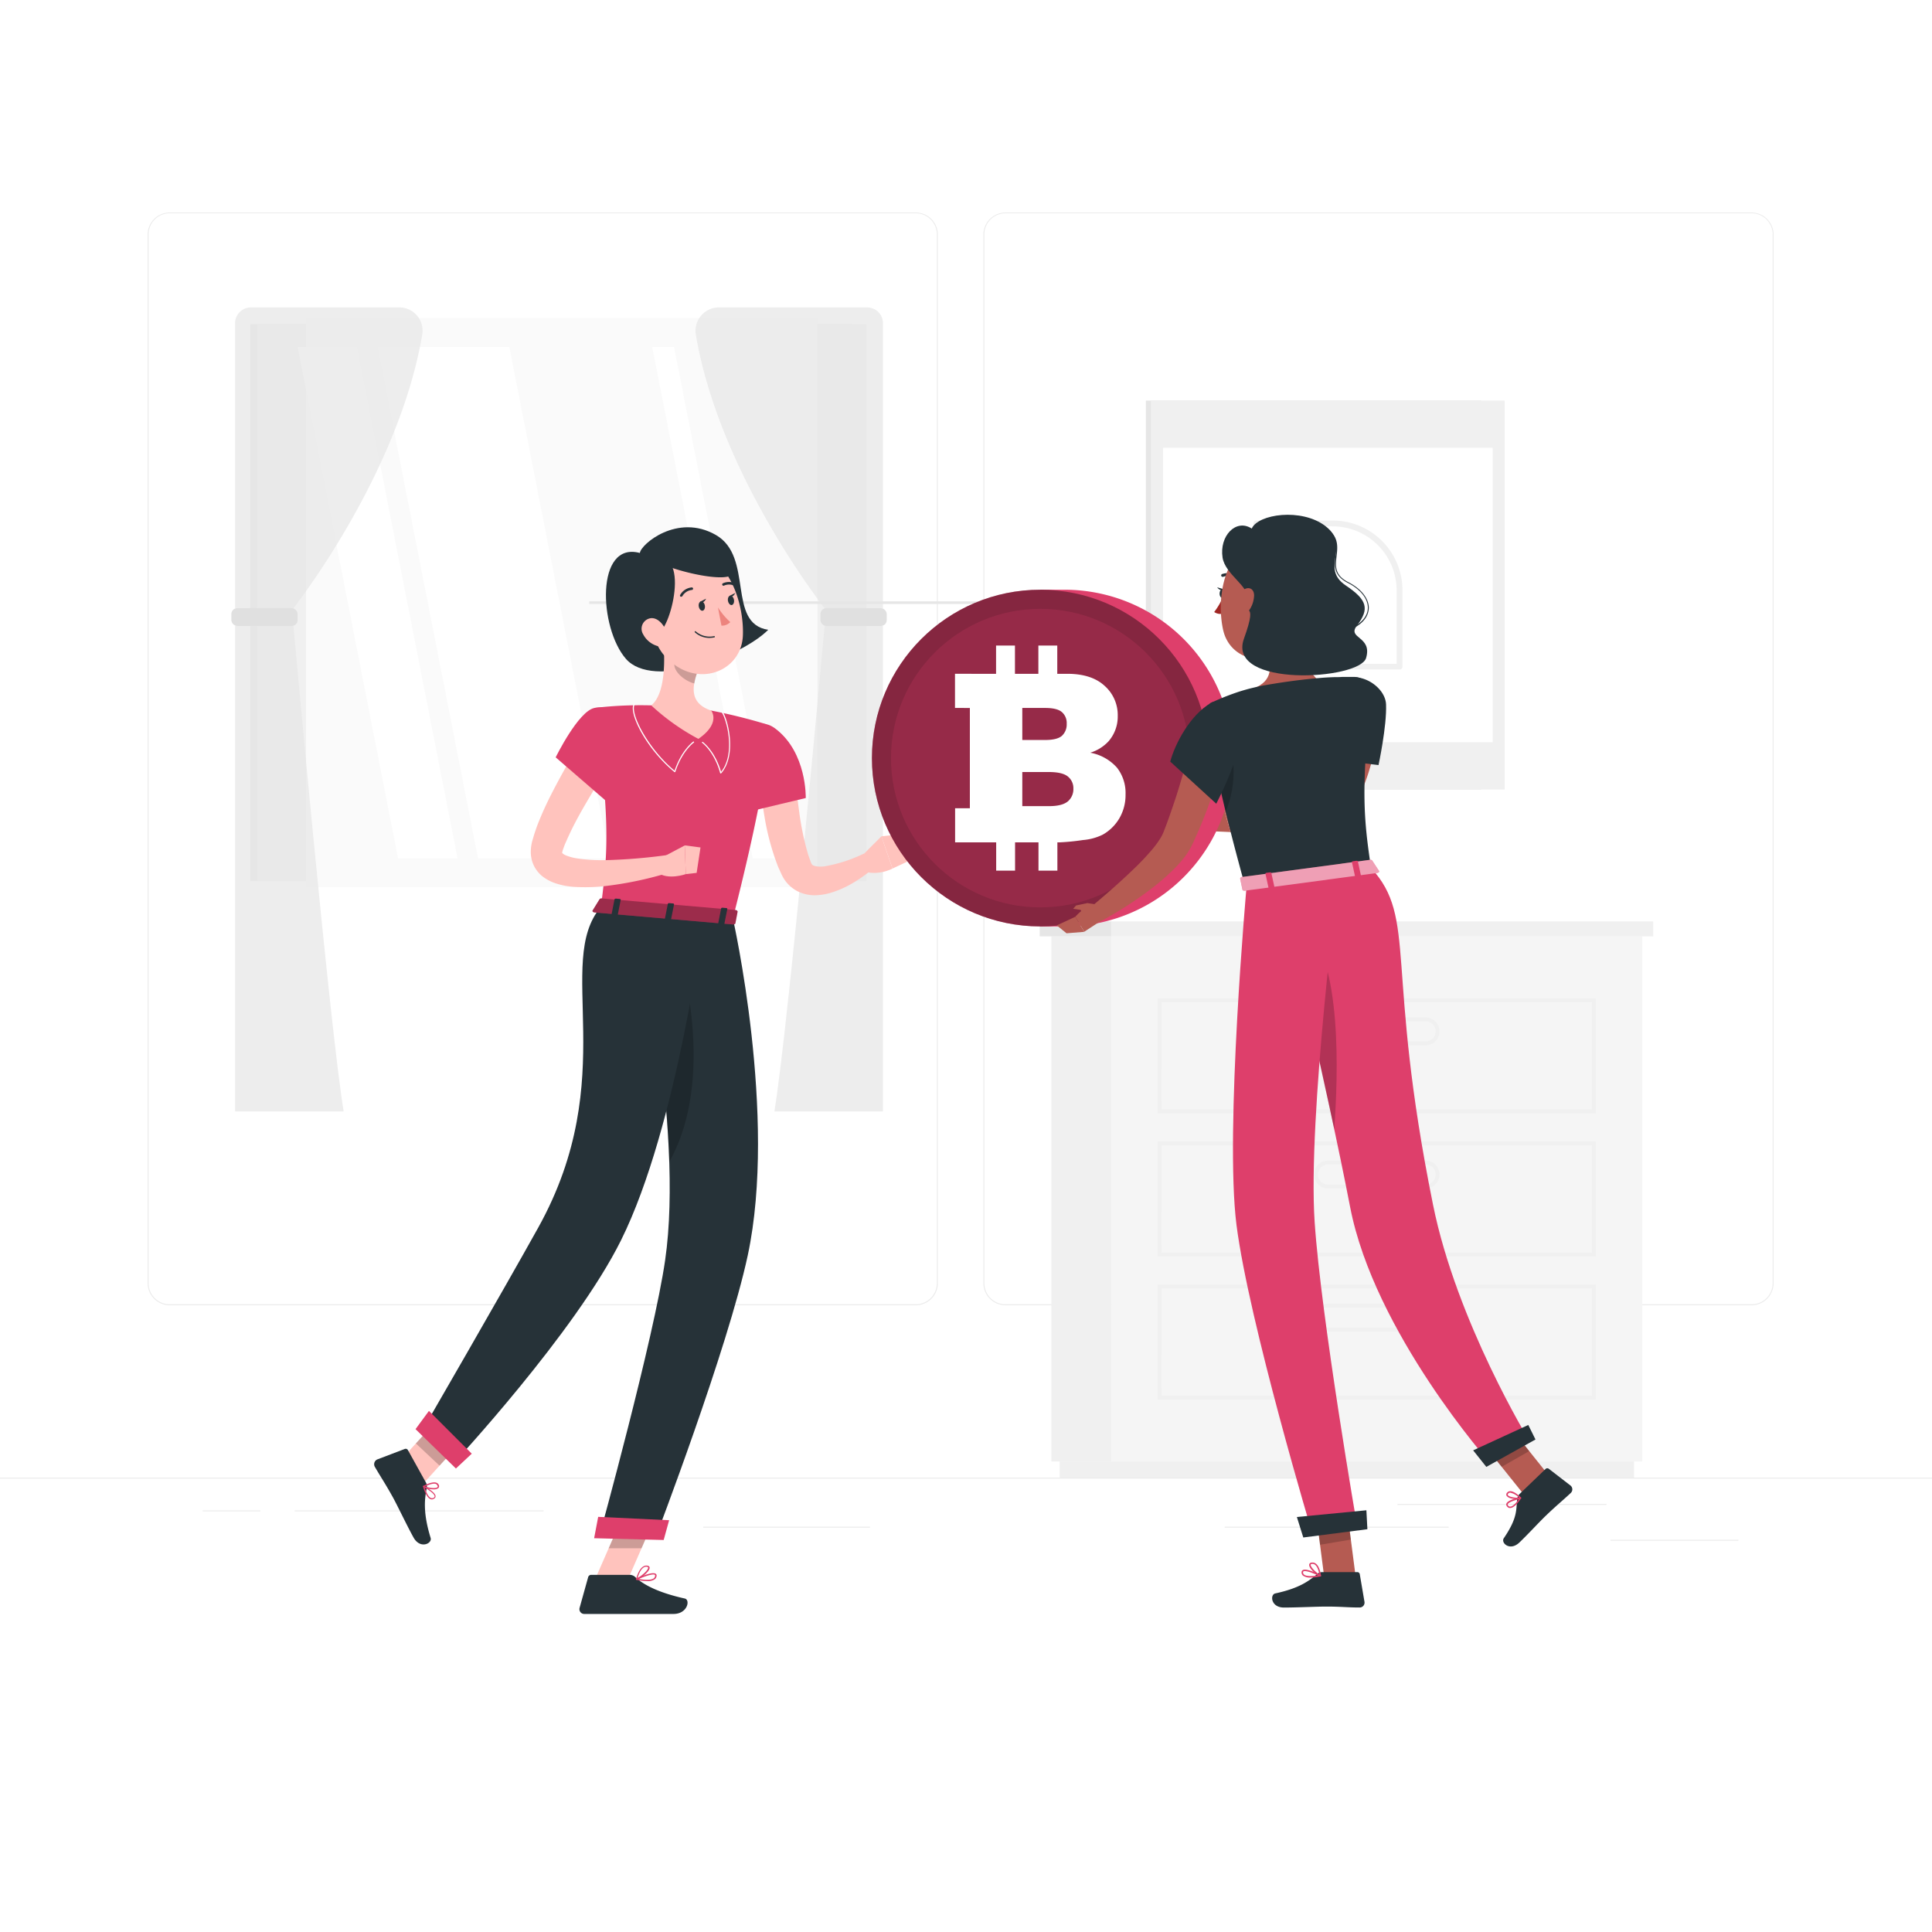 <svg class="animated" id="freepik_stories-bitcoin-p2p" xmlns="http://www.w3.org/2000/svg" viewBox="0 0 500 500" version="1.1" xmlns:xlink="http://www.w3.org/1999/xlink" xmlns:svgjs="http://svgjs.com/svgjs"><style>svg#freepik_stories-bitcoin-p2p:not(.animated) .animable {opacity: 0;}svg#freepik_stories-bitcoin-p2p.animated #freepik--background-complete--inject-2 {animation: 1s 1 forwards cubic-bezier(.36,-0.01,.5,1.38) slideLeft;animation-delay: 0s;}svg#freepik_stories-bitcoin-p2p.animated #freepik--Shadow--inject-2 {animation: 1s 1 forwards cubic-bezier(.36,-0.01,.5,1.38) lightSpeedRight;animation-delay: 0s;}svg#freepik_stories-bitcoin-p2p.animated #freepik--character-1--inject-2 {animation: 1s 1 forwards cubic-bezier(.36,-0.01,.5,1.38) slideLeft,3s Infinite  linear heartbeat;animation-delay: 0s,1s;}svg#freepik_stories-bitcoin-p2p.animated #freepik--character-2--inject-2 {animation: 1s 1 forwards cubic-bezier(.36,-0.01,.5,1.38) zoomOut,1.5s Infinite  linear floating;animation-delay: 0s,1s;}            @keyframes slideLeft {                0% {                    opacity: 0;                    transform: translateX(-30px);                }                100% {                    opacity: 1;                    transform: translateX(0);                }            }                    @keyframes lightSpeedRight {              from {                transform: translate3d(50%, 0, 0) skewX(-20deg);                opacity: 0;              }              60% {                transform: skewX(10deg);                opacity: 1;              }              80% {                transform: skewX(-2deg);              }              to {                opacity: 1;                transform: translate3d(0, 0, 0);              }            }                    @keyframes heartbeat {                0% {                    transform: scale(1);                }                10% {                    transform: scale(1.1);                }                30% {                    transform: scale(1);                }                40% {                    transform: scale(1);                }                50% {                    transform: scale(1.1);                }                60% {                    transform: scale(1);                }                100% {                    transform: scale(1);                }            }                    @keyframes zoomOut {                0% {                    opacity: 0;                    transform: scale(1.5);                }                100% {                    opacity: 1;                    transform: scale(1);                }            }                    @keyframes floating {                0% {                    opacity: 1;                    transform: translateY(0px);                }                50% {                    transform: translateY(-10px);                }                100% {                    opacity: 1;                    transform: translateY(0px);                }            }        .animator-hidden { display: none; }</style><g id="freepik--background-complete--inject-2" class="animable" style="transform-origin: 250px 226.87px;"><rect y="382.4" width="500" height="0.25" style="fill: rgb(235, 235, 235); transform-origin: 250px 382.525px;" id="el5g14rg6vk8s" class="animable"></rect><rect x="416.78" y="398.49" width="33.12" height="0.25" style="fill: rgb(235, 235, 235); transform-origin: 433.34px 398.615px;" id="eluune1z63d8" class="animable"></rect><rect x="316.95" y="395.11" width="57.98" height="0.25" style="fill: rgb(235, 235, 235); transform-origin: 345.94px 395.235px;" id="el030j7dawg5x6" class="animable"></rect><rect x="361.67" y="389.21" width="54.11" height="0.25" style="fill: rgb(235, 235, 235); transform-origin: 388.725px 389.335px;" id="el4b57xmjm006" class="animable"></rect><rect x="52.46" y="390.89" width="14.91" height="0.25" style="fill: rgb(235, 235, 235); transform-origin: 59.915px 391.015px;" id="elg451ox6spsd" class="animable"></rect><rect x="76.27" y="390.89" width="64.4" height="0.25" style="fill: rgb(235, 235, 235); transform-origin: 108.47px 391.015px;" id="eliajr7eboc6j" class="animable"></rect><rect x="182" y="395.11" width="43.15" height="0.25" style="fill: rgb(235, 235, 235); transform-origin: 203.575px 395.235px;" id="elehlz65w6vz7" class="animable"></rect><path d="M237,337.8H43.91a5.71,5.71,0,0,1-5.7-5.71V60.66A5.71,5.71,0,0,1,43.91,55H237a5.71,5.71,0,0,1,5.71,5.71V332.09A5.71,5.71,0,0,1,237,337.8ZM43.91,55.2a5.46,5.46,0,0,0-5.45,5.46V332.09a5.46,5.46,0,0,0,5.45,5.46H237a5.47,5.47,0,0,0,5.46-5.46V60.66A5.47,5.47,0,0,0,237,55.2Z" style="fill: rgb(235, 235, 235); transform-origin: 140.46px 196.4px;" id="elspsdy7hll1" class="animable"></path><path d="M453.31,337.8H260.21a5.72,5.72,0,0,1-5.71-5.71V60.66A5.72,5.72,0,0,1,260.21,55h193.1A5.71,5.71,0,0,1,459,60.66V332.09A5.71,5.71,0,0,1,453.31,337.8ZM260.21,55.2a5.47,5.47,0,0,0-5.46,5.46V332.09a5.47,5.47,0,0,0,5.46,5.46h193.1a5.47,5.47,0,0,0,5.46-5.46V60.66a5.47,5.47,0,0,0-5.46-5.46Z" style="fill: rgb(235, 235, 235); transform-origin: 356.75px 196.4px;" id="elprpu3d6rd3" class="animable"></path><rect x="64.76" y="83.9" width="155.74" height="144.13" style="fill: rgb(230, 230, 230); transform-origin: 142.63px 155.965px;" id="eliv0cxc6tpu" class="animable"></rect><rect x="66.51" y="83.9" width="157.73" height="144.13" style="fill: rgb(240, 240, 240); transform-origin: 145.375px 155.965px;" id="el4k3qosj7oyn" class="animable"></rect><g id="elkrz5dp2rkrl"><rect x="79.2" y="82.34" width="132.36" height="147.25" style="fill: rgb(250, 250, 250); transform-origin: 145.38px 155.965px; transform: rotate(90deg);" class="animable"></rect></g><polygon points="157.81 222.15 131.81 89.79 97.72 89.79 123.72 222.15 157.81 222.15" style="fill: rgb(255, 255, 255); transform-origin: 127.765px 155.97px;" id="elz0wlk5j2nb" class="animable"></polygon><polygon points="118.42 222.15 92.41 89.79 77.01 89.79 103.02 222.15 118.42 222.15" style="fill: rgb(255, 255, 255); transform-origin: 97.715px 155.97px;" id="el0tgjcjxfzylq" class="animable"></polygon><polygon points="200.45 222.15 174.44 89.79 168.79 89.79 194.79 222.15 200.45 222.15" style="fill: rgb(255, 255, 255); transform-origin: 184.62px 155.97px;" id="elmme3hoonxf" class="animable"></polygon><g id="el5dwojjvx9ra"><rect x="152.49" y="155.63" width="132.36" height="0.67" style="fill: rgb(230, 230, 230); transform-origin: 218.67px 155.965px; transform: rotate(90deg);" class="animable"></rect></g><g id="elqvgqeytogkj"><path d="M60.83,83.67v73.72H75.94s27.15-34.32,33.32-70.75a6,6,0,0,0-6-7.08H65A4.11,4.11,0,0,0,60.83,83.67Z" style="fill: rgb(230, 230, 230); opacity: 0.7; transform-origin: 85.094px 118.475px;" class="animable"></path></g><g id="elcxhrdkgxrq9"><path d="M60.83,287.63V162H75.94s9.41,104,13,125.63Z" style="fill: rgb(230, 230, 230); opacity: 0.7; transform-origin: 74.885px 224.815px;" class="animable"></path></g><rect x="59.88" y="157.39" width="17.14" height="4.61" rx="1.51" style="fill: rgb(224, 224, 224); transform-origin: 68.45px 159.695px;" id="elifw7bbou4l" class="animable"></rect><g id="eljhv0sn4qt8h"><path d="M228.52,83.67v73.72H213.41s-27.15-34.32-33.32-70.75a6.05,6.05,0,0,1,6-7.08h38.36A4.11,4.11,0,0,1,228.52,83.67Z" style="fill: rgb(230, 230, 230); opacity: 0.7; transform-origin: 204.261px 118.475px;" class="animable"></path></g><g id="elrlzkwgquanj"><path d="M228.52,287.63V162H213.41s-9.41,104-13,125.63Z" style="fill: rgb(230, 230, 230); opacity: 0.7; transform-origin: 214.465px 224.815px;" class="animable"></path></g><g id="elup993ntbgvl"><rect x="212.34" y="157.39" width="17.14" height="4.61" rx="1.51" style="fill: rgb(224, 224, 224); transform-origin: 220.91px 159.695px; transform: rotate(180deg);" class="animable"></rect></g><rect x="296.55" y="103.67" width="86.81" height="100.65" style="fill: rgb(230, 230, 230); transform-origin: 339.955px 153.995px;" id="elbbd24508kh" class="animable"></rect><rect x="297.86" y="103.67" width="91.55" height="100.65" style="fill: rgb(240, 240, 240); transform-origin: 343.635px 153.995px;" id="el7fec7nwkwnv" class="animable"></rect><g id="eletcn0wvx34"><rect x="300.99" y="115.88" width="85.31" height="76.21" style="fill: rgb(255, 255, 255); transform-origin: 343.645px 153.985px; transform: rotate(90deg);" class="animable"></rect></g><path d="M362.19,173.27H342.4a18.06,18.06,0,0,1-18-18.05V135.44a.73.73,0,0,1,.73-.73h19.78a18.06,18.06,0,0,1,18.05,18v19.78A.73.73,0,0,1,362.19,173.27Zm-36.36-37.09v19A16.59,16.59,0,0,0,342.4,171.8h19.05v-19a16.6,16.6,0,0,0-16.58-16.58Z" style="fill: rgb(240, 240, 240); transform-origin: 343.681px 153.991px;" id="eln5b5o0wpvx" class="animable"></path><rect x="272.1" y="242.32" width="15.48" height="135.91" style="fill: rgb(240, 240, 240); transform-origin: 279.84px 310.275px;" id="el027v04c1ove7" class="animable"></rect><rect x="274.24" y="378.23" width="148.65" height="4.17" style="fill: rgb(240, 240, 240); transform-origin: 348.565px 380.315px;" id="eljt3ddpbjtyh" class="animable"></rect><g id="elyq51nsmhsag"><rect x="287.58" y="242.32" width="137.45" height="135.91" style="fill: rgb(245, 245, 245); transform-origin: 356.305px 310.275px; transform: rotate(180deg);" class="animable"></rect></g><path d="M413,325.17H299.6V295.39H413Zm-112.41-1H412V296.39H300.6Z" style="fill: rgb(240, 240, 240); transform-origin: 356.3px 310.28px;" id="elsgfb63i5rhs" class="animable"></path><path d="M413,362.21H299.6V332.43H413Zm-112.41-1H412V333.43H300.6Z" style="fill: rgb(240, 240, 240); transform-origin: 356.3px 347.32px;" id="elwjzbw12dek" class="animable"></path><path d="M368.93,307.57H343.69a3.61,3.61,0,0,1,0-7.22h25.24a3.61,3.61,0,0,1,0,7.22Zm-25.24-6.22a2.61,2.61,0,0,0,0,5.22h25.24a2.61,2.61,0,0,0,0-5.22Z" style="fill: rgb(240, 240, 240); transform-origin: 356.31px 303.96px;" id="el2kwm1wg31sk" class="animable"></path><path d="M413,288.13H299.6V258.35H413Zm-112.41-1H412V259.35H300.6Z" style="fill: rgb(240, 240, 240); transform-origin: 356.3px 273.24px;" id="eljk4py402dw" class="animable"></path><path d="M368.93,270.53H343.69a3.61,3.61,0,0,1,0-7.22h25.24a3.61,3.61,0,0,1,0,7.22Zm-25.24-6.22a2.61,2.61,0,0,0,0,5.22h25.24a2.61,2.61,0,0,0,0-5.22Z" style="fill: rgb(240, 240, 240); transform-origin: 356.31px 266.92px;" id="elfb4zludiiah" class="animable"></path><path d="M368.93,344.61H343.69a3.61,3.61,0,0,1,0-7.22h25.24a3.61,3.61,0,0,1,0,7.22Zm-25.24-6.22a2.61,2.61,0,0,0,0,5.22h25.24a2.61,2.61,0,0,0,0-5.22Z" style="fill: rgb(240, 240, 240); transform-origin: 356.31px 341px;" id="el8e6sw1zzkke" class="animable"></path><rect x="287.58" y="238.45" width="140.28" height="3.88" style="fill: rgb(240, 240, 240); transform-origin: 357.72px 240.39px;" id="elf6rh2d40mmq" class="animable"></rect><g id="el6ges7t17lxa"><rect x="269.07" y="238.45" width="18.51" height="3.88" style="fill: rgb(230, 230, 230); transform-origin: 278.325px 240.39px; transform: rotate(180deg);" class="animable"></rect></g></g><g id="freepik--Shadow--inject-2" class="animable animator-hidden" style="transform-origin: 250px 416.24px;"><ellipse id="freepik--path--inject-2" cx="250" cy="416.24" rx="193.89" ry="11.32" style="fill: rgb(245, 245, 245); transform-origin: 250px 416.24px;" class="animable"></ellipse></g><g id="freepik--character-1--inject-2" class="animable" style="transform-origin: 166.65px 277.074px;"><path d="M165.6,143.11c.19-2.21,9.71-10.36,19.65-4.67S188,161.33,198.81,163c-7,7-29.8,15.55-36.81,7.52S154.09,140,165.6,143.11Z" style="fill: rgb(38, 50, 56); transform-origin: 177.814px 155.112px;" id="el4lrkkwmyazw" class="animable"></path><path d="M205.64,198.57c.26,3.7.65,7.62,1.17,11.36a72.24,72.24,0,0,0,2.24,10.9c.12.43.27.84.41,1.24l.38,1.06a2.26,2.26,0,0,0,.34.64c.23.34,1.56.65,3.12.45a37.83,37.83,0,0,0,10.27-3.31l2.54,3.73a30.77,30.77,0,0,1-2.53,2c-.86.62-1.74,1.22-2.67,1.76a25.39,25.39,0,0,1-6.18,2.73,15.21,15.21,0,0,1-3.86.56,9.83,9.83,0,0,1-4.65-1.13,9.18,9.18,0,0,1-3.66-3.68l-.27-.53-.17-.38-.35-.78c-.24-.51-.47-1-.65-1.54a64.31,64.31,0,0,1-3.27-12.31A97.62,97.62,0,0,1,196.54,199Z" style="fill: rgb(255, 195, 189); transform-origin: 211.325px 215.13px;" id="el4jk0icg4cn5" class="animable"></path><path d="M200.75,188.63c8.11,6.2,7.78,17.9,7.78,17.9L194,210s-4.45-11.76-2.64-16.07C193.27,189.44,196.19,185.13,200.75,188.63Z" style="fill: rgb(222, 63, 107); transform-origin: 199.729px 198.675px;" id="elper1npqgf3" class="animable"></path><path d="M222.78,221.78l5.33-5.34,2.87,8.35s-4.5,2.43-8.81.13Z" style="fill: rgb(255, 195, 189); transform-origin: 226.575px 221.175px;" id="elch0zikddq5q" class="animable"></path><polygon points="235.49 215.62 236.47 222.21 230.98 224.78 228.11 216.44 235.49 215.62" style="fill: rgb(255, 195, 189); transform-origin: 232.29px 220.2px;" id="el6l3mbu6ftpx" class="animable"></polygon><polygon points="153.76 409.3 161.92 410.09 170.41 390.68 162.25 389.88 153.76 409.3" style="fill: rgb(255, 195, 189); transform-origin: 162.085px 399.985px;" id="eld2vy55xhtrg" class="animable"></polygon><polygon points="101.23 380.6 107.35 386.35 120.58 371.82 114.45 366.06 101.23 380.6" style="fill: rgb(255, 195, 189); transform-origin: 110.905px 376.205px;" id="el5q22o6hmf3a" class="animable"></polygon><path d="M110.18,383.59l-4.6-8.29a.67.67,0,0,0-.83-.31l-7.09,2.7A1.36,1.36,0,0,0,97,379.6c1.66,2.86,2.6,4.16,4.63,7.81,1.24,2.24,3.67,7.39,5.39,10.49s4.87,1.56,4.43.12c-2-6.48-1.59-10.08-1-12.94A2.18,2.18,0,0,0,110.18,383.59Z" style="fill: rgb(38, 50, 56); transform-origin: 104.161px 387.324px;" id="elpnhr8z423" class="animable"></path><path d="M163,407.57H153a.82.82,0,0,0-.79.61L150,416.11a1.24,1.24,0,0,0,1.22,1.58c3.53,0,5.2,0,9.61,0h13.46c3.66,0,4.43-3.7,2.91-4-6.79-1.5-10.7-3.57-12.8-5.55A2.08,2.08,0,0,0,163,407.57Z" style="fill: rgb(38, 50, 56); transform-origin: 163.944px 412.63px;" id="eld5og2fxa806" class="animable"></path><g id="el0zr2t2lfxygh"><polygon points="170.4 390.69 166.03 400.69 157.52 400.69 162.24 389.89 170.4 390.69" style="opacity: 0.2; transform-origin: 163.96px 395.29px;" class="animable"></polygon></g><g id="eluss1mv1fvnj"><polygon points="114.45 366.07 120.57 371.82 113.75 379.31 107.63 373.56 114.45 366.07" style="opacity: 0.2; transform-origin: 114.1px 372.69px;" class="animable"></polygon></g><path d="M198.3,187.42S202,189,189.67,237.7l-34.16-2.95c1.78-13.86,2.53-22.43-1.64-51.54a101.11,101.11,0,0,1,14.67-.66,110.23,110.23,0,0,1,15.51,1.34A146.13,146.13,0,0,1,198.3,187.42Z" style="fill: rgb(222, 63, 107); transform-origin: 176.345px 210.106px;" id="el2r7ssfsxq1v" class="animable"></path><path d="M174.65,199.82a.14.14,0,0,1-.09,0c-7.39-6.08-12-15.46-10.52-17.67a.14.14,0,0,1,.19-.05.15.15,0,0,1,.05.2c-1.34,2.07,3.24,11.28,10.3,17.16,1.78-5.37,4.81-7.52,4.84-7.54a.15.15,0,0,1,.17.24s-3.06,2.17-4.81,7.59a.14.14,0,0,1-.09.09Z" style="fill: rgb(255, 255, 255); transform-origin: 171.697px 190.961px;" id="elnneb6qyn8vs" class="animable"></path><path d="M186.47,200.15h0a.13.13,0,0,1-.1-.1c-1.55-5.58-4.64-7.8-4.67-7.82a.16.16,0,0,1,0-.2.15.15,0,0,1,.2,0s3.11,2.23,4.71,7.72c3.71-4.55,1.6-13.2.16-15.42a.15.15,0,0,1,.05-.2.14.14,0,0,1,.19,0c1.49,2.31,3.68,11.37-.36,16A.16.16,0,0,1,186.47,200.15Z" style="fill: rgb(255, 255, 255); transform-origin: 185.311px 192.131px;" id="elwpmw8ymtdao" class="animable"></path><path d="M171.59,165.22c.54,5.07.73,14.3-3.05,17.33a57.76,57.76,0,0,0,12.2,8.67c5.94-4.1,3.31-7.33,3.31-7.33-5.45-1.81-5-5.92-3.64-9.72Z" style="fill: rgb(255, 195, 189); transform-origin: 176.585px 178.22px;" id="elldkvhhw8u" class="animable"></path><g id="el0w6qjhyv44ag"><path d="M175.18,168.87l5.22,5.3a15.94,15.94,0,0,0-.71,2.71c-2.1-.49-5.14-2.67-5.18-4.92A9.26,9.26,0,0,1,175.18,168.87Z" style="opacity: 0.2; transform-origin: 177.455px 172.875px;" class="animable"></path></g><path d="M167.12,157.29c2.12,8.11,2.84,11.58,7.81,15,7.48,5.11,17,.74,17.33-7.84.31-7.72-3.2-19.68-11.88-21.37A11.43,11.43,0,0,0,167.12,157.29Z" style="fill: rgb(255, 195, 189); transform-origin: 179.499px 158.666px;" id="elsirix0grte" class="animable"></path><path d="M169.43,163.36c2.75,4,9.92-19.83.63-19.08S161.89,155.12,169.43,163.36Z" style="fill: rgb(38, 50, 56); transform-origin: 169.051px 154.038px;" id="elc852oqni2ep" class="animable"></path><path d="M170.66,145.64c5.37,2.73,21,6,18.86,1.65a13.65,13.65,0,0,0-12.06-7.21C172.36,140,165.92,143.24,170.66,145.64Z" style="fill: rgb(38, 50, 56); transform-origin: 179.363px 144.743px;" id="elndjukc4snmq" class="animable"></path><path d="M166.45,164.16a6.1,6.1,0,0,0,3.6,3c2.06.62,3.13-1.21,2.59-3.17-.48-1.77-2.13-4.22-4.21-4A2.75,2.75,0,0,0,166.45,164.16Z" style="fill: rgb(255, 195, 189); transform-origin: 169.41px 163.63px;" id="elaycpzh018dc" class="animable"></path><path d="M189.67,237.7s11.56,51.13,3.85,87.18c-5.17,24.14-23.81,72.91-23.81,72.91l-14.57-.37s14.11-51.18,17-71.31c5-34.43-7.5-90.57-7.5-90.57Z" style="fill: rgb(38, 50, 56); transform-origin: 175.656px 316.665px;" id="elvxmc1fe4csc" class="animable"></path><g id="eltsjovbpoudd"><path d="M176.34,248l-7.28,11.5a352.1,352.1,0,0,1,4.17,41.16C183.47,282.33,178.62,257.74,176.34,248Z" style="opacity: 0.2; transform-origin: 174.281px 274.33px;" class="animable"></path></g><polygon points="171.76 398.55 153.76 398.09 154.81 392.56 173.17 393.43 171.76 398.55" style="fill: rgb(222, 63, 107); transform-origin: 163.465px 395.555px;" id="el52pqhum33ne" class="animable"></polygon><path d="M182.2,237.16s-6.78,54.22-21.48,83.82c-11.87,23.92-43.55,57.95-43.55,57.95l-8.1-8.34s21.4-37,30.22-52.88c21.64-38.94,4-68.66,16.22-83Z" style="fill: rgb(38, 50, 56); transform-origin: 145.635px 306.82px;" id="elk88is0efu09" class="animable"></path><polygon points="117.99 380.05 107.54 369.86 111.01 365.14 122.09 376.21 117.99 380.05" style="fill: rgb(222, 63, 107); transform-origin: 114.815px 372.595px;" id="el9aj2z3cjjwb" class="animable"></polygon><path d="M155.17,232.7l-1.8,2.92c-.14.23.12.49.51.53l35.83,3.1c.31,0,.58-.11.61-.3l.57-3c0-.21-.21-.41-.54-.44l-34.6-3A.63.63,0,0,0,155.17,232.7Z" style="fill: rgb(222, 63, 107); transform-origin: 172.111px 235.874px;" id="eloqs3k0h0ulf" class="animable"></path><g id="el09jdiyjznb1h"><path d="M155.17,232.7l-1.8,2.92c-.14.23.12.49.51.53l35.83,3.1c.31,0,.58-.11.61-.3l.57-3c0-.21-.21-.41-.54-.44l-34.6-3A.63.63,0,0,0,155.17,232.7Z" style="opacity: 0.3; transform-origin: 172.111px 235.874px;" class="animable"></path></g><path d="M159.48,237l-.92-.08c-.19,0-.32-.13-.3-.24l.78-3.94c0-.11.19-.19.38-.18l.92.08c.19,0,.32.13.3.24l-.78,3.94C159.84,236.9,159.67,237,159.48,237Z" style="fill: rgb(38, 50, 56); transform-origin: 159.45px 234.78px;" id="elyguuo0hfesc" class="animable"></path><path d="M187.08,239.35l-.93-.08c-.18,0-.32-.12-.29-.24l.77-3.93c0-.12.2-.2.38-.18l.93.08c.18,0,.31.12.29.24l-.78,3.93C187.43,239.29,187.26,239.37,187.08,239.35Z" style="fill: rgb(38, 50, 56); transform-origin: 187.044px 237.135px;" id="el9jyvqcuyo3g" class="animable"></path><path d="M173.28,238.16l-.93-.08c-.18,0-.31-.12-.29-.24l.78-3.93c0-.12.19-.2.37-.18l.93.08c.19,0,.32.12.3.23l-.78,3.94A.35.35,0,0,1,173.28,238.16Z" style="fill: rgb(38, 50, 56); transform-origin: 173.25px 235.947px;" id="elp0rd9sx1q7h" class="animable"></path><path d="M180.85,157c.13.67.59,1.14,1,1.05s.69-.69.56-1.36-.59-1.14-1-1.06S180.71,156.34,180.85,157Z" style="fill: rgb(38, 50, 56); transform-origin: 181.628px 156.841px;" id="el0rv0bhnvq1ne" class="animable"></path><path d="M188.4,155.52c.13.67.59,1.15,1,1.06s.68-.7.55-1.37-.59-1.14-1-1.05S188.27,154.86,188.4,155.52Z" style="fill: rgb(38, 50, 56); transform-origin: 189.175px 155.37px;" id="el7qnn81aqynl" class="animable"></path><path d="M188.77,154.23l1.51-.77S189.7,154.87,188.77,154.23Z" style="fill: rgb(38, 50, 56); transform-origin: 189.525px 153.928px;" id="el2wbrxe7gihr" class="animable"></path><path d="M185.8,157.19A18.4,18.4,0,0,0,189,161a2.94,2.94,0,0,1-2.29.91Z" style="fill: rgb(237, 132, 126); transform-origin: 187.4px 159.552px;" id="elo13a8hl7hsk" class="animable"></path><path d="M183.64,165.09a5.54,5.54,0,0,1-3.81-1.45.17.17,0,0,1,0-.24.16.16,0,0,1,.23,0,5.46,5.46,0,0,0,4.75,1.23.17.17,0,0,1,.2.13.16.16,0,0,1-.13.19A6.25,6.25,0,0,1,183.64,165.09Z" style="fill: rgb(38, 50, 56); transform-origin: 182.397px 164.221px;" id="el3jevrvrjk6u" class="animable"></path><path d="M176.31,154.42a.34.34,0,0,1-.17,0,.33.33,0,0,1-.11-.46,3.86,3.86,0,0,1,3-1.94.33.33,0,0,1,.34.32.33.33,0,0,1-.32.34,3.23,3.23,0,0,0-2.47,1.63A.33.33,0,0,1,176.31,154.42Z" style="fill: rgb(38, 50, 56); transform-origin: 177.674px 153.225px;" id="elq03eivz10d8" class="animable"></path><path d="M190.5,151.74a.35.35,0,0,1-.17,0,3.21,3.21,0,0,0-2.94-.19.34.34,0,0,1-.45-.14.33.33,0,0,1,.14-.45,3.88,3.88,0,0,1,3.58.2.33.33,0,0,1,.13.45A.34.34,0,0,1,190.5,151.74Z" style="fill: rgb(38, 50, 56); transform-origin: 188.866px 151.183px;" id="elpui5d0kisuh" class="animable"></path><path d="M158.74,196c-1.34,2.22-2.76,4.5-4.09,6.78s-2.7,4.54-4,6.83-2.51,4.58-3.54,6.86c-.28.57-.5,1.13-.76,1.69s-.42,1.09-.63,1.64a4,4,0,0,0-.21.77c0,.13,0,.09-.06.07s.17.38,1,.73a13.2,13.2,0,0,0,3,.8,43.56,43.56,0,0,0,7.44.43,142.17,142.17,0,0,0,15.71-1.3l1,4.39a93,93,0,0,1-16.29,3.54,45.87,45.87,0,0,1-8.75.29,19.44,19.44,0,0,1-4.87-.95,11.45,11.45,0,0,1-2.72-1.35,8,8,0,0,1-3.6-6.58,11,11,0,0,1,.44-3.21c.22-.73.43-1.49.67-2.19s.48-1.4.75-2.08c1.06-2.7,2.23-5.24,3.5-7.72s2.58-4.91,3.94-7.3,2.78-4.72,4.35-7.06Z" style="fill: rgb(255, 195, 189); transform-origin: 155.485px 210.345px;" id="el682krc8fwxj" class="animable"></path><path d="M170.56,222.32l6.67-3.53.25,7.43s-4.66,1.68-7.42-.48Z" style="fill: rgb(255, 195, 189); transform-origin: 173.77px 222.816px;" id="elzazgid7uxi" class="animable"></path><polygon points="181.29 219.32 180.29 225.9 177.48 226.22 177.22 218.79 181.29 219.32" style="fill: rgb(255, 195, 189); transform-origin: 179.255px 222.505px;" id="elcyx0m51etkr" class="animable"></polygon><path d="M153.87,183.21C149.68,184,143.81,196,143.81,196l13,11.25s5.95-10.86,5.51-16.32C161.94,186.26,159.2,182.27,153.87,183.21Z" style="fill: rgb(222, 63, 107); transform-origin: 153.077px 195.161px;" id="el7jv5wp35sq6" class="animable"></path><path d="M111.8,388.05a1.26,1.26,0,0,1-.33-.05c-1-.34-1.66-2.2-2-3.27a.17.17,0,0,1,0-.18.19.19,0,0,1,.19,0c.3.16,3,1.59,3.06,2.64a.62.62,0,0,1-.28.59A1.18,1.18,0,0,1,111.8,388.05Zm-1.86-3c.47,1.49,1.07,2.47,1.64,2.66a.78.78,0,0,0,.75-.17.31.31,0,0,0,.15-.3C112.43,386.56,110.86,385.54,109.94,385Z" style="fill: rgb(222, 63, 107); transform-origin: 111.084px 386.287px;" id="el5b8t09frw9h" class="animable"></path><path d="M112.21,385.44a6.07,6.07,0,0,1-2.63-.61.18.18,0,0,1-.08-.15.17.17,0,0,1,.09-.14c.09-.05,2.21-1.22,3.35-.81a1,1,0,0,1,.62.59.67.67,0,0,1-.15.82A1.89,1.89,0,0,1,112.21,385.44Zm-2.18-.76c.91.39,2.67.63,3.17.21.08-.07.16-.19,0-.44a.71.71,0,0,0-.42-.41C112.05,383.77,110.64,384.39,110,384.68Z" style="fill: rgb(222, 63, 107); transform-origin: 111.569px 384.545px;" id="elzd74gb8x6ua" class="animable"></path><path d="M167.45,409.19a13.57,13.57,0,0,1-2.74-.34.18.18,0,0,1-.13-.15.18.18,0,0,1,.1-.17c.41-.19,4-1.87,5-1.25a.55.55,0,0,1,.24.52,1.21,1.21,0,0,1-.5.93A3.24,3.24,0,0,1,167.45,409.19Zm-2.17-.57c1.08.21,3.08.47,3.9-.15a.85.85,0,0,0,.36-.69c0-.14,0-.19-.09-.22C168.94,407.21,166.79,408,165.28,408.62Z" style="fill: rgb(222, 63, 107); transform-origin: 167.252px 408.173px;" id="el9z2zsu7tvfp" class="animable"></path><path d="M164.75,408.85a.15.15,0,0,1-.11,0,.14.14,0,0,1,0-.16c0-.15.86-3.74,2.83-3.51.49.06.63.3.65.5.13.91-2.16,2.75-3.26,3.2Zm2.49-3.39c-1.26,0-2,2.09-2.24,2.92,1.19-.62,2.82-2.11,2.74-2.7,0,0,0-.17-.36-.21Z" style="fill: rgb(222, 63, 107); transform-origin: 166.37px 407.025px;" id="elpzrvuopiyum" class="animable"></path><path d="M181.21,155.72l1.52-.78S182.15,156.36,181.21,155.72Z" style="fill: rgb(38, 50, 56); transform-origin: 181.97px 155.413px;" id="el18m408qbyzk" class="animable"></path></g><g id="freepik--character-2--inject-2" class="animable" style="transform-origin: 310.751px 274.627px;"><path d="M356.63,188.17c-.05.69-.11,1.18-.18,1.75s-.15,1.08-.24,1.61c-.18,1.07-.39,2.12-.62,3.17a61.15,61.15,0,0,1-1.73,6.19,53,53,0,0,1-5.64,11.67l-.92,1.36-.23.33-.14.2-.21.28a8.43,8.43,0,0,1-1,1,10.34,10.34,0,0,1-4.1,2.26,20.66,20.66,0,0,1-7.17.63,44.88,44.88,0,0,1-12.42-2.84l1.08-4.31a69.56,69.56,0,0,0,11.32.23,15.47,15.47,0,0,0,4.66-1,2.62,2.62,0,0,0,1-.73c-.11.15.56-1,1-1.72a53.32,53.32,0,0,0,4.21-10.15c.54-1.78,1-3.58,1.4-5.38.2-.91.38-1.82.54-2.72l.21-1.35.18-1.23Z" style="fill: rgb(181, 91, 82); transform-origin: 339.33px 203.059px;" id="el8wwaryh4muc" class="animable"></path><path d="M358.71,182.3c.22,5.6-1.95,15.7-1.95,15.7l-13.86-1.68s-.51-14.78,2.18-18.35C349.59,172,358.51,177,358.71,182.3Z" style="fill: rgb(38, 50, 56); transform-origin: 350.794px 186.629px;" id="el2lyi65f0phz" class="animable"></path><path d="M325,212.06l-8.3-2.95,1.73,6.22s3.88,2.27,6.1-.31Z" style="fill: rgb(181, 91, 82); transform-origin: 320.85px 212.681px;" id="elgufnpovfh57" class="animable"></path><polygon points="313.85 210.7 312.71 215.09 318.44 215.33 316.71 209.11 313.85 210.7" style="fill: rgb(181, 91, 82); transform-origin: 315.575px 212.22px;" id="el43ky7vk2e6s" class="animable"></polygon><path d="M274.87,239.76a43.57,43.57,0,1,0,0-87.13h-5.65v87.13Z" style="fill: rgb(222, 63, 107); transform-origin: 294.16px 196.195px;" id="el3iqgxya8iuq" class="animable"></path><circle cx="269.22" cy="196.19" r="43.57" style="fill: rgb(222, 63, 107); transform-origin: 269.22px 196.19px;" id="elpcxasazhth" class="animable"></circle><g id="elriy56mlqstf"><circle cx="269.22" cy="196.19" r="43.57" style="opacity: 0.4; transform-origin: 269.22px 196.19px;" class="animable"></circle></g><g id="elwomu8szw98"><circle cx="269.22" cy="196.2" r="38.63" style="fill: rgb(222, 63, 107); opacity: 0.2; transform-origin: 269.22px 196.2px; transform: rotate(-45deg);" class="animable"></circle></g><path d="M289.08,198.68a12.18,12.18,0,0,0-6.92-3.88,10.8,10.8,0,0,0,4.7-2.92,9.75,9.75,0,0,0,2.41-6.64,10.08,10.08,0,0,0-3.38-7.73q-3.37-3.13-9.68-3.13h-2.59v-7.32h-4.89v7.32h-6.06v-7.32h-4.89v7.32H247.15v8.84H251v25.95h-3.82V218h10.63v7.32h4.89V218h6.06v7.32h4.89V218h.62a58.23,58.23,0,0,0,6-.6A14.13,14.13,0,0,0,285.4,216a11.6,11.6,0,0,0,4.32-4.28,11.92,11.92,0,0,0,1.57-6.1A10.65,10.65,0,0,0,289.08,198.68Zm-24.51-15.46h5.95c2.05,0,3.48.36,4.3,1.07a3.73,3.73,0,0,1,1.24,3,4,4,0,0,1-1.24,3.14q-1.23,1.08-4.38,1.08h-5.87Zm11.79,24.18c-1,.82-2.59,1.23-4.91,1.23h-6.88V199.8h6.85q3.54,0,4.95,1.17a3.85,3.85,0,0,1,1.42,3.11A4.17,4.17,0,0,1,276.36,207.4Z" style="fill: rgb(255, 255, 255); transform-origin: 269.224px 196.19px;" id="els8if1hjohm" class="animable"></path><path d="M317.18,153.58c0,.65-.37,1.18-.79,1.19s-.77-.52-.76-1.16.36-1.18.79-1.19S317.19,152.94,317.18,153.58Z" style="fill: rgb(38, 50, 56); transform-origin: 316.405px 153.595px;" id="elzbzn9xmm5qh" class="animable"></path><path d="M316.61,152.46,315,152S315.83,153.23,316.61,152.46Z" style="fill: rgb(38, 50, 56); transform-origin: 315.805px 152.357px;" id="el7jlqm685n5g" class="animable"></path><path d="M316.62,154.22a17.85,17.85,0,0,1-2.39,4.17,2.82,2.82,0,0,0,2.32.4Z" style="fill: rgb(160, 39, 36); transform-origin: 315.425px 156.552px;" id="elctbsupgzj5g" class="animable"></path><path d="M316.36,149.28a.37.37,0,0,0,.18,0,3.16,3.16,0,0,1,2.8.33.38.38,0,1,0,.46-.61,4,4,0,0,0-3.5-.44.37.37,0,0,0-.24.48A.38.38,0,0,0,316.36,149.28Z" style="fill: rgb(38, 50, 56); transform-origin: 317.995px 149.015px;" id="el6vdtvrb086w" class="animable"></path><path d="M336.35,160.49c-.43,4.87,1.2,12.84,4.88,15.55,0,0-2.77,5.12-11.64,6.31-9.76,1.31-5.18-4.18-5.18-4.18,5.19-2,4.64-5.87,3.32-9.43Z" style="fill: rgb(181, 91, 82); transform-origin: 332.283px 171.521px;" id="eld4mw3vxqem8" class="animable"></path><path d="M318.62,188.06a142.53,142.53,0,0,1-4,15A124.74,124.74,0,0,1,309,217.6l-.41.9c-.17.35-.39.76-.59,1.13a19.77,19.77,0,0,1-1.3,2,31.27,31.27,0,0,1-2.83,3.23,61.34,61.34,0,0,1-6.06,5.25,99.28,99.28,0,0,1-13.07,8.38l-2.45-3.72c3.79-3.16,7.58-6.46,11.08-9.84a65.73,65.73,0,0,0,4.9-5.19,25.33,25.33,0,0,0,1.94-2.64,13.29,13.29,0,0,0,.69-1.24l.24-.57.33-.85c.88-2.26,1.66-4.58,2.45-6.9s1.48-4.68,2.17-7c1.35-4.72,2.62-9.57,3.73-14.26Z" style="fill: rgb(181, 91, 82); transform-origin: 300.455px 212.385px;" id="elikscyvavvp" class="animable"></path><path d="M285.19,238.14l-4.6,3-2.28-3.91s4.52-5.4,7.25-1.56Z" style="fill: rgb(181, 91, 82); transform-origin: 281.935px 237.716px;" id="el68yyu6re8tg" class="animable"></path><polygon points="284 234.11 281.4 233.72 278.48 234.34 277.73 235.19 279.63 235.47 280.13 236.22 280.77 236.63 284 234.11" style="fill: rgb(181, 91, 82); transform-origin: 280.865px 235.175px;" id="elxnsid6ruljc" class="animable"></polygon><polygon points="276.02 241.53 273.49 239.49 278.31 237.25 280.59 241.16 276.02 241.53" style="fill: rgb(181, 91, 82); transform-origin: 277.04px 239.39px;" id="elrpcn27faui" class="animable"></polygon><polygon points="350.76 407.41 342.69 408.01 340.29 389.48 348.36 388.88 350.76 407.41" style="fill: rgb(181, 91, 82); transform-origin: 345.525px 398.445px;" id="el6jgz76c9zjj" class="animable"></polygon><polygon points="402.43 383.87 395.44 388.12 383.82 373.6 390.81 369.35 402.43 383.87" style="fill: rgb(181, 91, 82); transform-origin: 393.125px 378.735px;" id="elmjxxp5thpj" class="animable"></polygon><path d="M393.35,386.56l6.63-6.38a.64.64,0,0,1,.85-.06l5.65,4.36a1.29,1.29,0,0,1,0,1.93c-2.35,2.19-3.59,3.13-6.51,5.94-1.79,1.73-4.24,4.43-6.72,6.82s-4.89.13-4.07-1.08c3.7-5.42,3.14-7.45,3.48-10.22A2.16,2.16,0,0,1,393.35,386.56Z" style="fill: rgb(38, 50, 56); transform-origin: 397.965px 390.105px;" id="el44hnkg6nm0n" class="animable"></path><path d="M342.19,406.86h9.07a.65.65,0,0,1,.65.55l1.22,7.17a1.26,1.26,0,0,1-1.25,1.44c-3.17,0-4.7-.24-8.69-.24-2.45,0-7.52.25-10.91.25s-3.65-3.35-2.25-3.65c6.29-1.36,8.74-3.24,10.82-5A2.07,2.07,0,0,1,342.19,406.86Z" style="fill: rgb(38, 50, 56); transform-origin: 341.187px 411.445px;" id="ely10732iylbs" class="animable"></path><g id="eldqecl4ammus"><polygon points="340.3 389.48 341.63 399.78 349.6 398.44 348.37 388.89 340.3 389.48" style="opacity: 0.2; transform-origin: 344.95px 394.335px;" class="animable"></polygon></g><g id="elo0s1x1vaxt"><polygon points="390.81 369.35 383.82 373.61 388.63 379.61 395.77 375.54 390.81 369.35" style="opacity: 0.2; transform-origin: 389.795px 374.48px;" class="animable"></polygon></g><path d="M354.83,224.66l-32.68,4.39c-12.66-45.84-8.92-47.08-8.92-47.08a65.84,65.84,0,0,1,7.53-3l.45-.14c2.11-.63,2.55-.72,5.36-1.36,4.83-.85,9.31-1.51,14.84-2l1-.08c1-.07,2-.12,3-.15.65,0,1.29,0,1.9-.05h3.19a4.52,4.52,0,0,1,4.39,5C352.11,204.4,353,212.32,354.83,224.66Z" style="fill: rgb(38, 50, 56); transform-origin: 333.815px 202.12px;" id="el246opsdo5gj" class="animable"></path><g id="elj0g9pkba8ws"><path d="M319,196a27.29,27.29,0,0,1-1.76,14c-2.18-8.94-3.35-15-3.94-19.2C315.76,190.69,318.36,191.65,319,196Z" style="opacity: 0.2; transform-origin: 316.277px 200.396px;" class="animable"></path></g><path d="M313.51,181.84c-5.59,3.2-9.48,10.83-10.65,15.26L314.77,208s7.7-14.82,5.69-18.83C318.36,185,315.63,180.63,313.51,181.84Z" style="fill: rgb(38, 50, 56); transform-origin: 311.827px 194.818px;" id="el8cn1rbnlsak" class="animable"></path><path d="M339.11,151.5c-.61,8-.69,11.34-4.81,15.48-6.19,6.23-15.93,4-17.74-3.89-1.62-7.12-.37-19,7.55-22.22A10.68,10.68,0,0,1,339.11,151.5Z" style="fill: rgb(181, 91, 82); transform-origin: 327.544px 155.258px;" id="el28bdy8xz27" class="animable"></path><path d="M322.62,154.71c.82-2.83-5.54-6.05-6.22-10.39-.88-5.63,3.48-10.18,7.55-7.53,1.65-3.77,12.85-5.36,19-.69,6.92,5.24-1.56,10.78,5.34,15.42,5.5,3.7,6.25,6,2.85,10.43-2.58,3.37,4.09,2.65,2.4,8.35s-36.19,7.79-31.61-5C326,154,321,160.49,322.62,154.71Z" style="fill: rgb(38, 50, 56); transform-origin: 335.052px 154px;" id="elltadey23do" class="animable"></path><path d="M324.56,154.08a7.2,7.2,0,0,1-1.45,4.1c-1.24,1.68-2.69,1.23-3-.32-.32-1.39-.05-3.94,1.52-5.1S324.55,152.42,324.56,154.08Z" style="fill: rgb(181, 91, 82); transform-origin: 322.276px 155.733px;" id="ele2p3n3xau1h" class="animable"></path><path d="M350.79,162.25a.14.14,0,0,1-.07-.26c2.17-1.25,3.33-3,3.28-4.82-.06-2.34-2-4.7-5.17-6.31-3.78-1.92-3.49-4.52-3.2-7s.58-5.14-3.11-7.28a.16.16,0,0,1-.06-.2.15.15,0,0,1,.2-.05c3.86,2.24,3.55,4.94,3.25,7.56s-.56,4.93,3,6.76c3.27,1.65,5.26,4.1,5.33,6.55,0,2-1.16,3.78-3.42,5.07A.12.12,0,0,1,350.79,162.25Z" style="fill: rgb(38, 50, 56); transform-origin: 348.343px 149.29px;" id="elqqy6f67bh6b" class="animable"></path><path d="M330.78,227.89s12.69,53.62,18.62,84.43c6.25,32.5,36.27,66.36,36.27,66.36L395.86,373s-18.89-30.9-25-61.25c-12.44-61.6-4-74-16-87.08Z" style="fill: rgb(222, 63, 107); transform-origin: 363.32px 301.675px;" id="elbj1z7g3gcg" class="animable"></path><polygon points="384.66 379.63 397.38 372.54 395.52 368.78 381.25 375.35 384.66 379.63" style="fill: rgb(38, 50, 56); transform-origin: 389.315px 374.205px;" id="elf5qumvfrcq" class="animable"></polygon><g id="eljg136wr7y4"><path d="M337.52,239.54c9.87,8.57,8.8,39,7.77,52.66-4.14-19.48-9.12-41.16-12-53.71C334.29,237.71,335.71,238,337.52,239.54Z" style="opacity: 0.2; transform-origin: 339.611px 265.136px;" class="animable"></path></g><path d="M390.57,390.26a.92.92,0,0,0,.29,0c1,0,2.19-1.56,2.79-2.48a.2.2,0,0,0,0-.21.18.18,0,0,0-.2-.08c-.32.06-3.21.67-3.59,1.63a.65.65,0,0,0,.09.64A1.19,1.19,0,0,0,390.57,390.26Zm2.49-2.27c-.84,1.2-1.65,1.91-2.21,1.92a.68.68,0,0,1-.59-.34.29.29,0,0,1-.05-.28C390.42,388.78,391.91,388.27,393.06,388Z" style="fill: rgb(222, 63, 107); transform-origin: 391.747px 388.878px;" id="el766d5duspdd" class="animable"></path><path d="M322.64,229.07S316.93,292.74,320,317c3.24,25.26,19.73,80.21,19.73,80.21l11.63-1.5s-9.45-54.46-11.13-79.46c-1.83-27.27,6.3-90.41,6.3-90.41Z" style="fill: rgb(222, 63, 107); transform-origin: 335.227px 311.525px;" id="elu6d6ghw3gu" class="animable"></path><polygon points="337.29 397.9 353.88 395.76 353.62 390.86 335.63 392.6 337.29 397.9" style="fill: rgb(38, 50, 56); transform-origin: 344.755px 394.38px;" id="elij7dcplvsos" class="animable"></polygon><path d="M391,387.76a6,6,0,0,0,2.54.13.2.2,0,0,0,.14-.14.2.2,0,0,0-.05-.18c-.07-.07-1.65-1.7-2.82-1.65a1,1,0,0,0-.78.39.66.66,0,0,0-.1.83A1.87,1.87,0,0,0,391,387.76Zm2.09-.18c-1,.11-2.54-.18-2.84-.64-.05-.08-.09-.19.07-.39a.66.66,0,0,1,.51-.25A4.27,4.27,0,0,1,393.09,387.58Z" style="fill: rgb(222, 63, 107); transform-origin: 391.756px 386.944px;" id="el2hu8z4qhnli" class="animable"></path><path d="M339.19,408.27a13.25,13.25,0,0,0,2.53-.29.19.19,0,0,0,.15-.16.19.19,0,0,0-.1-.2c-.37-.19-3.64-1.84-4.61-1.28a.59.59,0,0,0-.31.5,1.08,1.08,0,0,0,.37.93A3.1,3.1,0,0,0,339.19,408.27Zm1.89-.56c-1.78.29-3.11.22-3.61-.22a.76.76,0,0,1-.24-.62.23.23,0,0,1,.12-.2C337.88,406.37,339.74,407.07,341.08,407.71Z" style="fill: rgb(222, 63, 107); transform-origin: 339.358px 407.253px;" id="elfcfuptnbixt" class="animable"></path><path d="M341.68,408a.27.27,0,0,0,.12,0,.2.2,0,0,0,.07-.18c0-.14-.38-3.44-2.19-3.44h-.16c-.52.05-.67.31-.7.53-.15.91,1.8,2.66,2.79,3.1Zm-2-3.27c1.17,0,1.63,1.92,1.77,2.74-1-.6-2.33-2-2.25-2.52,0-.05,0-.18.37-.21Z" style="fill: rgb(222, 63, 107); transform-origin: 340.342px 406.195px;" id="elu3mvppnp42b" class="animable"></path><path d="M355.11,222.69l1.78,2.71c.14.21-.1.47-.48.52l-34.27,4.6c-.29,0-.55-.07-.59-.25l-.6-2.86c0-.2.19-.41.52-.45l33.08-4.44A.6.6,0,0,1,355.11,222.69Z" style="fill: rgb(222, 63, 107); transform-origin: 338.94px 226.513px;" id="elhwmb7n7nh1l" class="animable"></path><g id="el8blfuawuyo7"><path d="M355.11,222.69l1.78,2.71c.14.21-.1.47-.48.52l-34.27,4.6c-.29,0-.55-.07-.59-.25l-.6-2.86c0-.2.19-.41.52-.45l33.08-4.44A.6.6,0,0,1,355.11,222.69Z" style="fill: rgb(255, 255, 255); opacity: 0.5; transform-origin: 338.94px 226.513px;" class="animable"></path></g><path d="M351.06,227l.89-.12c.17,0,.3-.13.27-.24l-.81-3.72c0-.1-.19-.17-.37-.15l-.88.12c-.18,0-.31.13-.28.24l.81,3.72C350.72,226.91,350.88,227,351.06,227Z" style="fill: rgb(222, 63, 107); transform-origin: 351.05px 224.883px;" id="eljndsd3wk4ym" class="animable"></path><path d="M328.68,230l.88-.12c.18,0,.3-.13.28-.24l-.82-3.72c0-.11-.18-.18-.36-.15l-.89.11c-.17,0-.3.14-.27.25l.81,3.71C328.34,230,328.5,230,328.68,230Z" style="fill: rgb(222, 63, 107); transform-origin: 328.669px 227.882px;" id="el9gi443aoep" class="animable"></path></g><defs>     <filter id="active" height="200%">         <feMorphology in="SourceAlpha" result="DILATED" operator="dilate" radius="2"></feMorphology>                <feFlood flood-color="#32DFEC" flood-opacity="1" result="PINK"></feFlood>        <feComposite in="PINK" in2="DILATED" operator="in" result="OUTLINE"></feComposite>        <feMerge>            <feMergeNode in="OUTLINE"></feMergeNode>            <feMergeNode in="SourceGraphic"></feMergeNode>        </feMerge>    </filter>    <filter id="hover" height="200%">        <feMorphology in="SourceAlpha" result="DILATED" operator="dilate" radius="2"></feMorphology>                <feFlood flood-color="#ff0000" flood-opacity="0.5" result="PINK"></feFlood>        <feComposite in="PINK" in2="DILATED" operator="in" result="OUTLINE"></feComposite>        <feMerge>            <feMergeNode in="OUTLINE"></feMergeNode>            <feMergeNode in="SourceGraphic"></feMergeNode>        </feMerge>            <feColorMatrix type="matrix" values="0   0   0   0   0                0   1   0   0   0                0   0   0   0   0                0   0   0   1   0 "></feColorMatrix>    </filter></defs></svg>